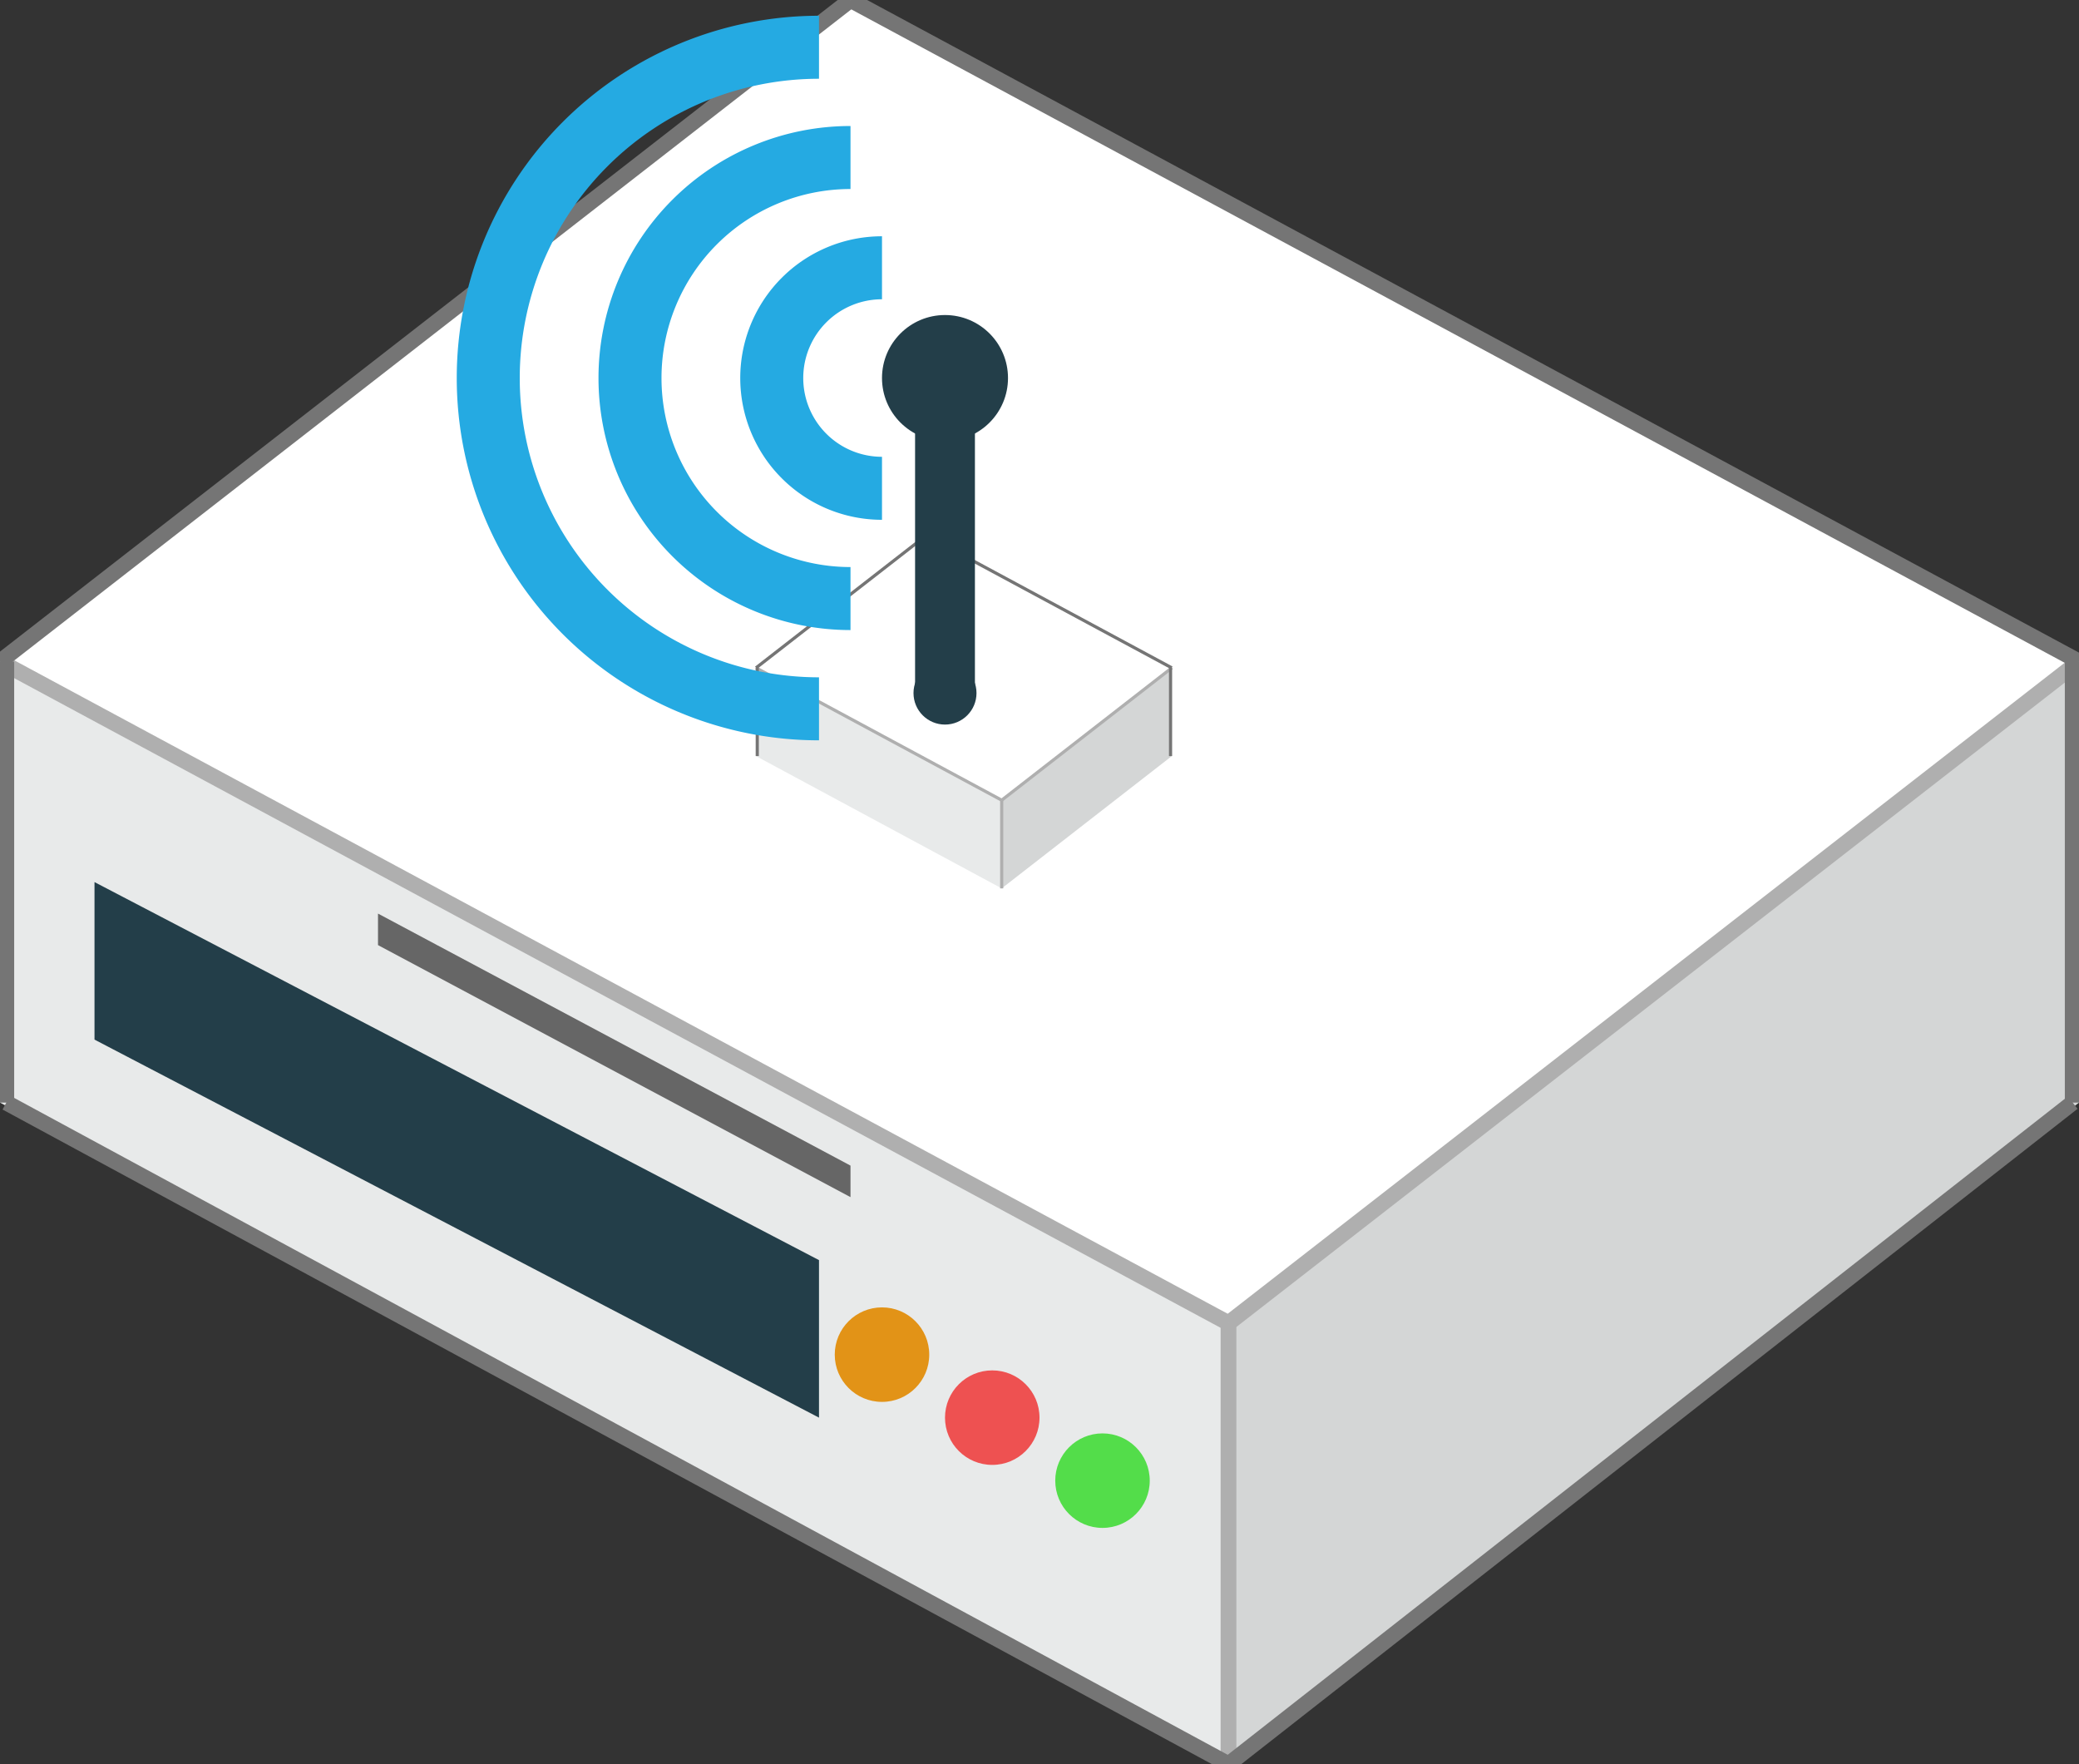<?xml version="1.0" encoding="utf-8"?>
<!DOCTYPE svg PUBLIC "-//W3C//DTD SVG 1.1//EN" "http://www.w3.org/Graphics/SVG/1.1/DTD/svg11.dtd">
<svg version='1.1' xmlns='http://www.w3.org/2000/svg'
     x='0px' y='0px' width='132px' height='112px'>
  <rect width="100%" height="100%" fill="#333333" stroke="none"/>
  <g>
    <!-- 天板 -->
    <path d="M54 0 L0 42 L78 84 L132 42 Z" style="fill:rgb(255,255,255)"/>
    <!-- 正面 -->
    <path d="M0 42 L78 84 L78 112 L0 70 Z" style="fill:rgb(232,234,234)"/>
    <!-- 側面 -->
    <path d="M78 84 L78 112 L132 70 L132 42 Z" style="fill:rgb(212,214,214)"/>
    <path d='M24 58 L54 74 L54 76 L24 60 Z' style='fill:#666' />
    <path d='M6 56 L52 80 L52 90 L6 66 Z' style='fill:rgb(35,62,73)' />

    <circle cx='70' cy='94' r='3' style='fill:#53dd4a' />
    <circle cx='63' cy='90' r='3' style='fill:#ee5151' />
    <circle cx='56' cy='86' r='3' style='fill:#e29317' />
    <!--
    <path d='M6 62 L72 98 L72 102 L6 66 L6 62 Z' style='fill:#666' />
    -->
    <line x1='0' y1='42' x2='78' y2='84' stroke='rgb(175,175,175)'/>
    <line x1='78' y1='84' x2='132' y2='42' stroke='rgb(175,175,175)'/>
    <line x1='78' y1='84' x2='78' y2='112' stroke='rgb(175,175,175)'/>
    <line x1='54' y1='0' x2='0' y2='42' stroke='rgb(117,117,117)'/>
    <line x1='54' y1='0' x2='132' y2='42' stroke='rgb(117,117,117)'/>
    <line x1='0.4' y1='42' x2='0.4' y2='70' stroke='rgb(117,117,117)'/>
    <line x1='0.4' y1='70' x2='78' y2='112' stroke='rgb(117,117,117)'/>
    <line x1='131.6' y1='42' x2='131.6' y2='70' stroke='rgb(117,117,117)'/>
    <line x1='131.6' y1='70' x2='78' y2='112' stroke='rgb(117,117,117)'/>
  </g>

  <g transform='scale(0.2,0.2) translate(240,170)'>
    <!-- 天板 -->
    <path d="M54 0 L0 42 L78 84 L132 42 Z" style="fill:rgb(255,255,255)"/>
    <!-- 正面 -->
    <path d="M0 42 L78 84 L78 112 L0 70 Z" style="fill:rgb(232,234,234)"/>
    <!-- 側面 -->
    <path d="M78 84 L78 112 L132 70 L132 42 Z" style="fill:rgb(212,214,214)"/>

    <line x1='0' y1='42' x2='78' y2='84' stroke='rgb(175,175,175)'/>
    <line x1='78' y1='84' x2='132' y2='42' stroke='rgb(175,175,175)'/>
    <line x1='78' y1='84' x2='78' y2='112' stroke='rgb(175,175,175)'/>
    <line x1='54' y1='0' x2='0' y2='42' stroke='rgb(117,117,117)'/>
    <line x1='54' y1='0' x2='132' y2='42' stroke='rgb(117,117,117)'/>
    <line x1='0.4' y1='42' x2='0.4' y2='70' stroke='rgb(117,117,117)'/>
    <line x1='131.6' y1='42' x2='131.6' y2='70' stroke='rgb(117,117,117)'/>
  </g>

  <g>
    <line x1='60' y1='44' x2='60' y2='22' stroke='rgb(35,62,73)' stroke-width='3.8px'/>
    <circle cx='60' cy='44' r='2' style='fill:rgb(35,62,73)' />
    <circle cx='60' cy='24' r='4' style='fill:rgb(35,62,73)' />

    <path d="M56 17 a7,7 3 1,0 0,14" stroke='#25AAE2' stroke-width='4' fill-opacity="0.0" style='fill:rgb(255,255,255))' />
    <path d="M54 10 a7,7 3 1,0 0,28" stroke='#25AAE2' stroke-width='4' fill-opacity="0.0" style='fill:rgb(255,255,255))'/>
    <path d="M52 3 a7,7 3 1,0 0,42" stroke='#25AAE2' stroke-width='4' fill-opacity="0.0" style='fill:rgb(255,255,255))' />
  </g>
</svg>
